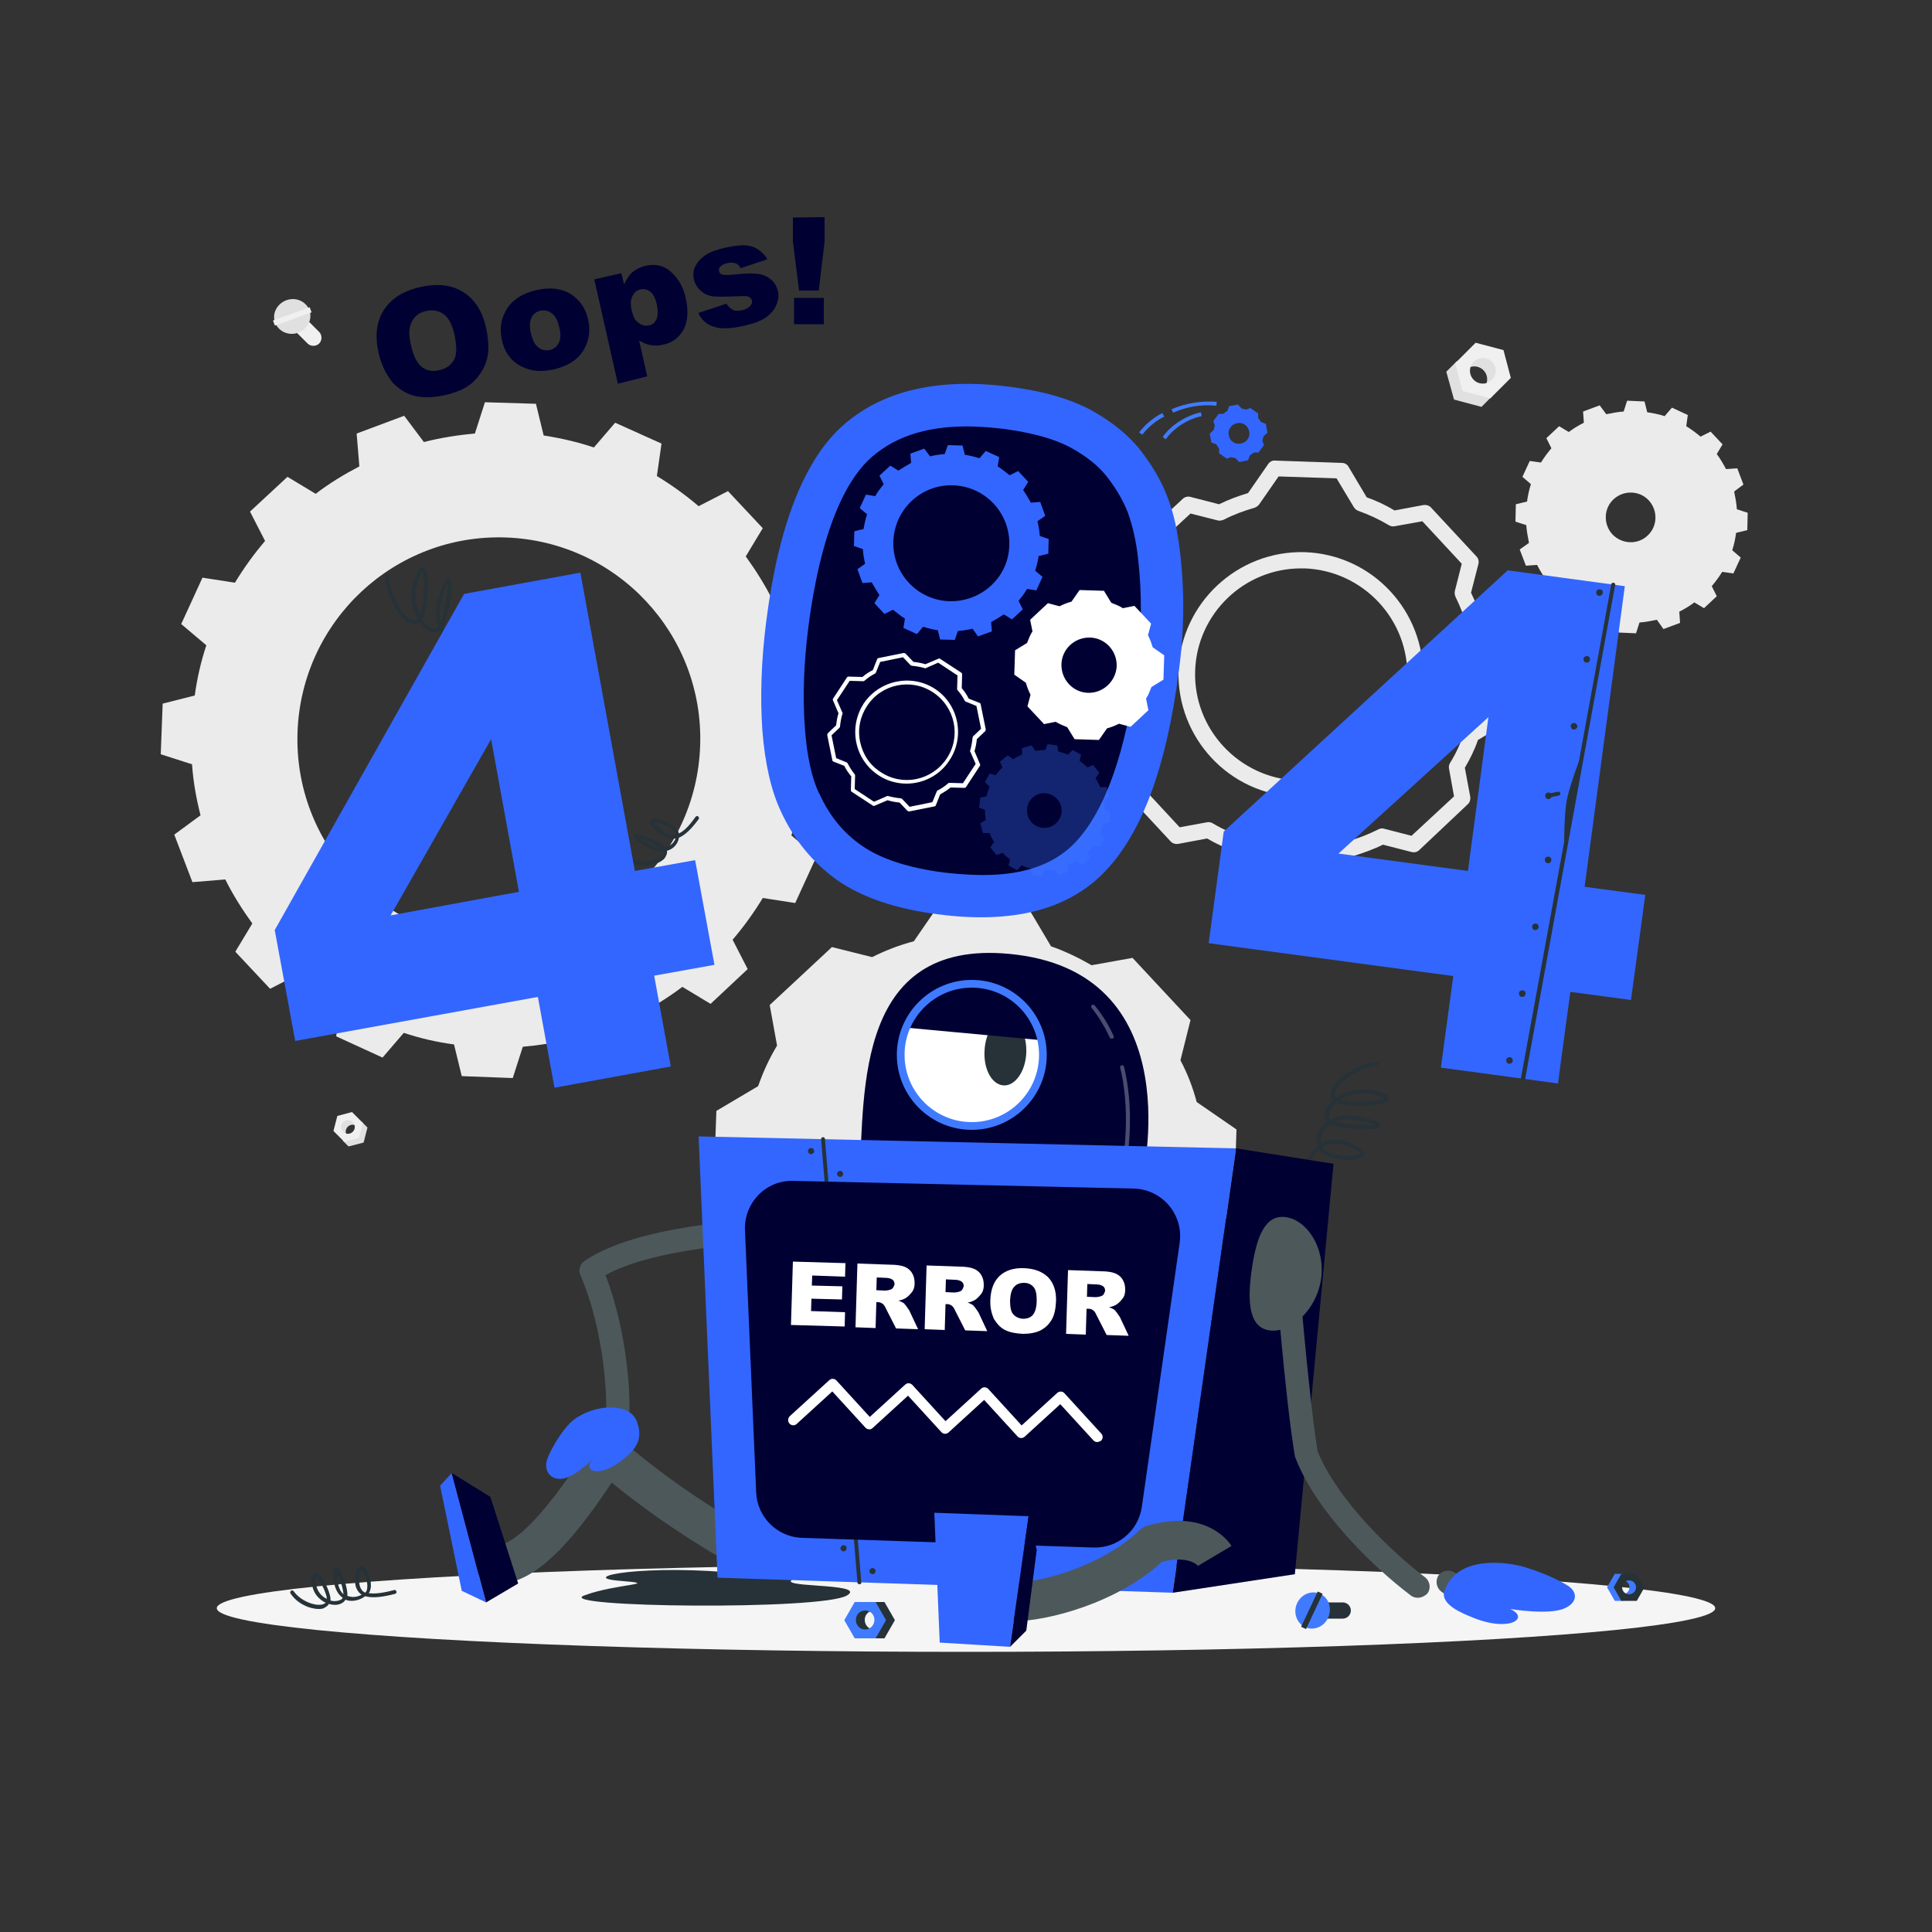 <?xml version="1.0" encoding="utf-8"?>
<!-- Generator: Adobe Illustrator 26.0.3, SVG Export Plug-In . SVG Version: 6.00 Build 0)  -->
<svg version="1.1" id="Layer_1" xmlns="http://www.w3.org/2000/svg" xmlns:xlink="http://www.w3.org/1999/xlink" x="0px" y="0px"
	 viewBox="0 0 500 500" style="enable-background:new 0 0 500 500;" xml:space="preserve">
<rect x="0" y="0" width="500" height="500" fill="#333333" stroke="none"/>
<style type="text/css">
	.st0{display:none;}
	.st1{display:inline;fill:#EBEBEB;}
	.st2{fill:#EBEBEB;}
	.st3{fill:#E0E0E0;}
	.st4{fill:#F0F0F0;}
	.st5{display:inline;}
	.st6{fill:#407BFF;}
	.st7{opacity:0.9;fill:#FFFFFF;enable-background:new    ;}
	.st8{fill:#F5F5F5;}
	.st9{enable-background:new    ;}
	.st10{fill:#000033;}
	.st11{fill:#263238;}
	.st12{fill:#3366FF;}
	.st13{opacity:0.3;fill:#407BFF;enable-background:new    ;}
	.st14{fill:#FFFFFF;}
	.st15{opacity:0.3;fill:#FFFFFF;enable-background:new    ;}
	.st16{fill:#4D585B;}
	.st17{opacity:0.2;fill:#000033;enable-background:new    ;}
</style>
<g id="Background_Complete">
	<g class="st0">
		<rect y="382.4" class="st1" width="500" height="0.2"/>
		<rect x="428.2" y="398.5" class="st1" width="21.7" height="0.2"/>
		<rect x="310.6" y="393.3" class="st1" width="34.1" height="0.2"/>
		<rect x="396.6" y="389.2" class="st1" width="44.5" height="0.2"/>
		<rect x="161.9" y="394.2" class="st1" width="11.1" height="0.2"/>
		<rect x="114.6" y="394.2" class="st1" width="38.4" height="0.2"/>
		<rect x="66.3" y="390" class="st1" width="27.7" height="0.2"/>
		<path class="st1" d="M237,337.8H43.9c-3.2,0-5.7-2.6-5.7-5.7V60.7c0-3.2,2.6-5.7,5.7-5.7H237c3.1,0,5.7,2.6,5.7,5.7v271.4
			C242.7,335.2,240.2,337.8,237,337.8z M43.9,55.2c-3,0-5.5,2.5-5.5,5.5v271.4c0,3,2.5,5.5,5.5,5.5H237c3,0,5.5-2.5,5.5-5.5V60.7
			c0-3-2.4-5.5-5.5-5.5H43.9z"/>
		<path class="st1" d="M453.3,337.8H260.2c-3.1,0-5.7-2.6-5.7-5.7V60.7c0-3.2,2.6-5.7,5.7-5.7h193.1c3.1,0,5.7,2.6,5.7,5.7v271.4
			C459,335.2,456.5,337.8,453.3,337.8z M260.2,55.2c-3,0-5.5,2.5-5.5,5.5v271.4c0,3,2.4,5.5,5.5,5.5h193.1c3,0,5.5-2.5,5.5-5.5V60.7
			c0-3-2.5-5.5-5.5-5.5H260.2z"/>
	</g>
	<g>
		<g>
			<path class="st2" d="M216.1,200.9l0.4-13.1l-8.1-2.6c-0.3-4.5-1.1-8.9-2.1-13.2l6.8-5l-4.6-12.3l-8.5,0.7c-2-4-4.4-7.8-7-11.4
				l4.4-7.3l-9-9.6l-7.6,3.9c-3.4-2.9-7-5.5-10.8-7.8l1.2-8.4l-12-5.4l-5.5,6.4c-4.2-1.4-8.5-2.4-13-3.1l-2-8.2l-13.2-0.4l-2.6,8.1
				c-4.5,0.4-8.9,1.1-13.2,2.2l-5.1-6.8l-12.3,4.6l0.7,8.5c-4,2.1-7.8,4.4-11.3,7.1l-7.3-4.4l-9.7,9l3.9,7.6
				c-2.9,3.4-5.5,7-7.8,10.8l-8.4-1.3l-5.5,12l6.5,5.5c-1.4,4.2-2.4,8.6-3,13l-8.3,2.1l-0.5,13.1l8.1,2.6c0.3,4.5,1.1,8.9,2.2,13.2
				l-6.8,5l4.7,12.3l8.5-0.7c2,4,4.4,7.8,7,11.4l-4.4,7.3l9,9.6l7.6-3.9c3.4,2.9,7,5.5,10.8,7.8l-1.3,8.4l12,5.5l5.5-6.4
				c4.2,1.4,8.5,2.4,13,3l2,8.2l13.2,0.5l2.6-8.1c4.5-0.4,8.9-1.1,13.2-2.1l5,6.8l12.3-4.6l-0.6-8.5c4-2,7.8-4.4,11.4-7.1l7.3,4.4
				l9.6-9l-3.9-7.6c2.9-3.4,5.5-7,7.8-10.8l8.4,1.3l5.5-12l-6.5-5.5c1.4-4.2,2.4-8.5,3.1-13L216.1,200.9z M127.3,243.4
				c-28.8-1-51.3-25.1-50.3-53.9s25.1-51.4,53.9-50.4s51.3,25.1,50.3,53.9C180.2,221.9,156.1,244.4,127.3,243.4z"/>
		</g>
		<g>
			<path class="st2" d="M441,157.4l3.3-3.1l-1.3-2.6c1-1.2,1.9-2.4,2.7-3.7l2.9,0.4l1.9-4.1l-2.2-1.9c0.5-1.5,0.8-3,1-4.5l2.9-0.7
				l0.1-4.5l-2.8-0.9c-0.1-1.5-0.4-3.1-0.7-4.6l2.4-1.8l-1.6-4.2l-2.9,0.2c-0.7-1.3-1.5-2.7-2.4-3.9l1.5-2.5l-3.1-3.3l-2.6,1.3
				c-1.2-1-2.4-1.9-3.7-2.7l0.4-2.9l-4.1-1.9l-1.9,2.2c-1.5-0.5-3-0.8-4.5-1l-0.7-2.8l-4.5-0.2l-0.9,2.8c-1.5,0.1-3,0.4-4.5,0.7
				l-1.7-2.3l-4.3,1.6l0.2,2.9c-1.4,0.7-2.7,1.5-3.9,2.4l-2.5-1.5l-3.3,3.1l1.3,2.6c-1,1.2-1.9,2.4-2.7,3.7l-2.9-0.4l-1.9,4.1
				l2.2,1.9c-0.5,1.5-0.8,3-1,4.5l-2.9,0.7l-0.1,4.5l2.8,0.9c0.1,1.5,0.4,3.1,0.7,4.6l-2.4,1.7l1.6,4.2l2.9-0.2
				c0.7,1.4,1.5,2.7,2.4,3.9l-1.5,2.5l3.1,3.3l2.6-1.3c1.2,1,2.4,1.9,3.7,2.7l-0.4,2.9l4.1,1.9l1.9-2.2c1.5,0.5,3,0.8,4.5,1l0.7,2.8
				l4.5,0.2l0.9-2.8c1.5-0.1,3-0.4,4.5-0.7l1.7,2.4l4.3-1.6l-0.2-2.9c1.4-0.7,2.7-1.5,3.9-2.4L441,157.4z M417.3,138.3
				c-2.4-2.6-2.3-6.7,0.3-9.1c2.6-2.4,6.7-2.3,9.1,0.3s2.3,6.7-0.3,9.1C423.9,141,419.8,140.9,417.3,138.3z"/>
		</g>
		<path class="st2" d="M320,292.3l-10.3-7.1l0,0c-1-3.8-2.4-7.4-4.2-10.8l2.6-10.4l-15-16.1l-10.6,1.9c-3.3-1.9-6.8-3.6-10.5-4.9
			l0,0l-6.4-10.8l-22-0.8l-7.1,10.3l0,0c-3.8,1-7.4,2.4-10.8,4.1l-10.4-2.6l-16.1,15l1.9,10.5l0,0c-2,3.3-3.6,6.8-4.9,10.5
			l-10.8,6.4l-0.8,22l10.4,7.1c1,3.8,2.4,7.4,4.1,10.8l0,0l-2.6,10.4l15,16.1L222,352c3.3,2,6.8,3.6,10.6,4.9l0,0l6.4,10.8l22,0.8
			l7.1-10.3c3.8-1,7.4-2.4,10.9-4.2l0,0l10.4,2.6l16.1-15l-1.9-10.5c2-3.3,3.6-6.8,4.9-10.5l0,0l10.8-6.4L320,292.3z M251.5,325.7
			c-13.6-0.5-24.3-11.9-23.9-25.5c0.5-13.6,11.9-24.3,25.6-23.9c13.6,0.5,24.3,11.9,23.9,25.5C276.6,315.5,265.2,326.2,251.5,325.7z
			"/>
		<path class="st2" d="M343.5,229.9L343.5,229.9l-17.4-0.6c-0.7,0-1.4-0.4-1.7-1l-4.7-7.9c-2.5-0.9-4.9-2-7.3-3.4l-7.5,1.4
			c-0.7,0.1-1.4-0.1-1.9-0.6l-11.8-12.7c-0.5-0.5-0.7-1.3-0.5-2l1.9-7.4c-1.1-2.4-2.1-4.9-2.9-7.5l-7.5-5.2
			c-0.6-0.4-0.9-1.1-0.9-1.8l0.6-17.3c0-0.7,0.4-1.4,1-1.7l7.9-4.7c0.9-2.6,2.1-5,3.4-7.2l-1.4-7.5c-0.1-0.7,0.1-1.4,0.6-1.9
			l12.7-11.8c0.5-0.5,1.3-0.7,2-0.5l7.4,1.9c2.4-1.2,4.9-2.1,7.5-2.9l5.2-7.5c0.4-0.6,1.1-1,1.8-0.9l17.3,0.6c0.7,0,1.4,0.4,1.7,1
			l4.7,7.9c2.5,0.9,4.9,2,7.2,3.4l7.5-1.4c0.7-0.1,1.4,0.1,1.9,0.6l11.8,12.7c0.5,0.5,0.7,1.3,0.5,2l-1.9,7.4
			c1.2,2.4,2.1,4.9,2.9,7.4l7.5,5.2c0.6,0.4,0.9,1.1,0.9,1.8l-0.6,17.3c0,0.7-0.4,1.4-1,1.7l-7.9,4.7c-0.9,2.6-2.1,5-3.4,7.2
			l1.4,7.5c0.1,0.7-0.1,1.4-0.6,1.9L367.3,220c-0.5,0.5-1.3,0.7-2,0.5l-7.4-1.9c-2.4,1.2-5,2.1-7.5,2.9l-5.2,7.5
			C344.9,229.6,344.2,229.9,343.5,229.9z M327.5,225.2l15,0.5l5-7.2c0.3-0.4,0.7-0.7,1.2-0.8c2.8-0.7,5.5-1.8,8.1-3.1l0,0
			c0.4-0.2,1-0.3,1.5-0.1l7,1.8l11-10.2l-1.3-7.2c-0.1-0.5,0-1,0.3-1.5c1.5-2.4,2.7-5,3.6-7.8c0.2-0.5,0.5-0.9,0.9-1.2l7.5-4.5
			l0.5-15l-7.2-5c-0.4-0.3-0.7-0.6-0.8-1.1c0-0.1,0-0.1,0-0.2c-0.8-2.8-1.8-5.5-3.1-8.1c-0.2-0.5-0.3-1-0.2-1.5l1.8-7.1l-10.2-11
			l-7.2,1.3c-0.5,0.1-1,0-1.5-0.3c-2.5-1.5-5.1-2.7-7.9-3.7c-0.1-0.1-0.3-0.1-0.4-0.2c-0.3-0.2-0.5-0.4-0.7-0.7l-4.5-7.5l-15-0.5
			l-5,7.2c-0.3,0.4-0.7,0.7-1.2,0.9c-2.8,0.8-5.5,1.8-8,3.1c-0.5,0.2-1,0.3-1.5,0.2l-7.1-1.8l-11,10.2l1.3,7.2
			c0.1,0.4,0,0.9-0.2,1.3c0,0.1-0.1,0.1-0.1,0.2c-1.5,2.4-2.7,5.1-3.6,7.9c-0.2,0.5-0.5,0.9-0.9,1.1l-7.5,4.5l-0.5,15l7.2,5
			c0.4,0.3,0.7,0.7,0.8,1.2c0.8,2.9,1.8,5.6,3.1,8.1c0.1,0.1,0.1,0.3,0.2,0.4c0.1,0.3,0.1,0.7,0,1l-1.8,7.1l10.2,11l7.1-1.3
			c0.5-0.1,1,0,1.5,0.3c2.5,1.5,5.2,2.7,7.9,3.7c0.5,0.1,0.9,0.5,1.2,0.9L327.5,225.2z M352.2,130.4L352.2,130.4L352.2,130.4z
			 M336.7,206.2c-0.4,0-0.7,0-1.1,0c-17.5-0.6-31.1-15.3-30.6-32.7c0.6-17.4,15.3-31.1,32.7-30.6c17.5,0.6,31.1,15.3,30.6,32.7
			c-0.3,8.4-3.9,16.3-10,22C352.4,203.2,344.8,206.2,336.7,206.2z M336.7,147.1c-14.7,0-26.9,11.7-27.4,26.5
			c-0.5,15.1,11.4,27.8,26.5,28.4c7.3,0.2,14.3-2.4,19.7-7.4c5.4-5,8.4-11.8,8.7-19.1c0.5-15.1-11.4-27.8-26.5-28.4
			C337.3,147.1,337,147.1,336.7,147.1z"/>
		<g>
			<polygon class="st3" points="383.4,105.3 376.3,103.4 374.3,96.2 377.1,93.4 380.1,99.6 386.2,102.5 			"/>
			<path class="st3" d="M383.9,100.5c1.3-1.3,1.3-3.4,0-4.7c-1.3-1.3-3.4-1.3-4.7,0l3.6-5.3l4.8,2.4l1,5L383.9,100.5z"/>
			<path class="st4" d="M376.6,94l5.3-5.3l7.2,1.9l1.9,7.2l-5.3,5.3l-7.2-1.9L376.6,94z M386.1,98.3c1.3-1.3,1.3-3.4,0-4.7
				c-1.3-1.3-3.4-1.3-4.7,0c-1.3,1.3-1.3,3.4,0,4.7C382.7,99.6,384.8,99.6,386.1,98.3z"/>
		</g>
		<g>
			<polygon class="st3" points="90.2,296.7 94.1,295.7 95.1,291.8 93.6,290.3 92,293.6 88.7,295.2 			"/>
			<path class="st3" d="M90,294.1c-0.7-0.7-0.7-1.8,0-2.5s1.8-0.7,2.5,0l-1.9-2.9L88,290l-0.6,2.7L90,294.1z"/>
			<path class="st4" d="M93.9,290.6l-2.8-2.8l-3.8,1l-1,3.9l2.8,2.8l3.8-1L93.9,290.6z M88.8,292.9c-0.7-0.7-0.7-1.8,0-2.5
				s1.8-0.7,2.5,0s0.7,1.8,0,2.5C90.6,293.6,89.5,293.6,88.8,292.9z"/>
		</g>
		<g>
			<path class="st4" d="M76.4,85.7l3.2,3.2c0.8,0.8,2.2,0.8,3,0l0,0c0.8-0.8,0.8-2.2,0-3l-3.2-3.2c-0.8-0.8-2.2-0.8-3,0l0,0
				C75.5,83.5,75.5,84.8,76.4,85.7z"/>
			<path class="st3" d="M74.1,77.7c2.5-0.9,5.1,0.3,6,2.6c0.8,2.3-0.5,4.9-2.9,5.8c-2.5,0.9-5.1-0.3-6-2.6
				C70.3,81.2,71.7,78.6,74.1,77.7z"/>
			
				<rect x="70.6" y="81.2" transform="matrix(0.941 -0.338 0.338 0.941 -23.229 30.391)" class="st4" width="10.1" height="1.4"/>
		</g>
	</g>
</g>
<g id="Background_Simple" class="st0">
	<g class="st5">
		<path class="st6" d="M418.9,125.4c39.3,31.8,35.5,75.6,1.8,100.5c-16.1,11.9-48.7,9.6-67.2,18.1c-24.1,11-36.4,31.4-54.9,47.7
			c-46,40.5-60.9,20.5-113.3,21c-36.8,0.4-71.8,31.4-108.7,10.1c-45.1-26-17.2-78.2,19.6-98.3c42.3-23.1,15.7-77.5,76.5-117.5
			C232.6,67.5,360.6,76.8,418.9,125.4z"/>
		<path class="st7" d="M418.9,125.4c39.3,31.8,35.5,75.6,1.8,100.5c-16.1,11.9-48.7,9.6-67.2,18.1c-24.1,11-36.4,31.4-54.9,47.7
			c-46,40.5-60.9,20.5-113.3,21c-36.8,0.4-71.8,31.4-108.7,10.1c-45.1-26-17.2-78.2,19.6-98.3c42.3-23.1,15.7-77.5,76.5-117.5
			C232.6,67.5,360.6,76.8,418.9,125.4z"/>
	</g>
</g>
<g id="Shadow_1_">
	<ellipse id="_x3C_Path_x3E__373_" class="st8" cx="250" cy="416.2" rx="193.9" ry="11.3"/>
</g>
<g id="Oops_x21_" class="st9">
	<g>
		<path class="st10" d="M98,91.4c-1-4.4-0.6-8.1,1.3-11.1s5-5,9.4-6c4.5-1,8.2-0.6,11.2,1.3s5,5,5.9,9.3c0.7,3.2,0.8,5.9,0.2,8.1
			s-1.8,4.2-3.5,5.8s-4.1,2.7-7.1,3.4s-5.7,0.8-7.9,0.3s-4.2-1.7-5.9-3.5C100,97,98.7,94.5,98,91.4z M106.4,89.5
			c0.6,2.7,1.6,4.6,2.8,5.5c1.3,1,2.8,1.2,4.5,0.8c1.8-0.4,3-1.3,3.8-2.7s0.7-3.6,0.1-6.6c-0.6-2.5-1.5-4.3-2.8-5.2
			s-2.8-1.2-4.6-0.8c-1.7,0.4-2.9,1.3-3.6,2.7C105.8,84.7,105.7,86.7,106.4,89.5z"/>
		<path class="st10" d="M129.9,88c-0.7-3-0.2-5.7,1.3-8.1s4.1-4,7.5-4.8c3.9-0.9,7.1-0.4,9.6,1.4c2,1.5,3.3,3.5,3.9,6.2
			c0.7,3,0.2,5.7-1.3,8.1s-4.1,4-7.6,4.8c-3.1,0.7-5.9,0.5-8.2-0.7C132.4,93.6,130.6,91.3,129.9,88z M137.4,86.3
			c0.4,1.7,1,2.9,1.9,3.6s1.9,0.9,2.9,0.7c1.1-0.2,1.9-0.9,2.4-1.8c0.5-1,0.6-2.4,0.1-4.2c-0.4-1.7-1-2.9-1.9-3.5
			c-0.9-0.7-1.9-0.9-2.9-0.7c-1.1,0.2-1.9,0.9-2.4,1.9C137.1,83.2,137,84.6,137.4,86.3z"/>
		<path class="st10" d="M159.9,99.3l-6.1-27l7-1.6l0.7,2.9c0.7-1.4,1.4-2.5,2.1-3.1c1-0.8,2.1-1.4,3.4-1.7c2.6-0.6,4.9-0.1,6.7,1.6
			c1.9,1.7,3.2,4,3.8,6.9c0.7,3.2,0.5,5.9-0.6,8c-1.2,2.1-2.9,3.4-5.3,3.9c-1.1,0.3-2.2,0.3-3.3,0.1c-1-0.2-2-0.6-2.9-1.2l2.1,9.3
			L159.9,99.3z M163.5,80.4c0.4,1.6,0.9,2.6,1.8,3.2c0.8,0.6,1.7,0.8,2.7,0.6c0.9-0.2,1.5-0.7,1.9-1.6s0.4-2.1,0.1-3.8
			c-0.4-1.6-0.9-2.7-1.7-3.3c-0.8-0.6-1.6-0.8-2.5-0.6c-1,0.2-1.7,0.8-2.1,1.7C163.2,77.4,163.1,78.7,163.5,80.4z"/>
		<path class="st10" d="M180.7,81l7.3-2.4c0.5,0.8,1.1,1.3,1.7,1.6s1.4,0.3,2.3,0.1c1-0.2,1.7-0.6,2.2-1.2c0.4-0.4,0.5-0.9,0.4-1.3
			c-0.1-0.5-0.5-0.9-1.1-1.1c-0.4-0.1-1.6-0.1-3.4,0c-2.7,0.1-4.6,0.1-5.7,0c-1.1-0.2-2.1-0.6-3-1.4s-1.5-1.7-1.8-2.9
			c-0.3-1.3-0.2-2.5,0.4-3.6s1.4-2,2.6-2.8c1.2-0.8,2.9-1.4,5.1-1.9c2.3-0.5,4.1-0.7,5.3-0.6s2.2,0.4,3.1,1c0.9,0.6,1.8,1.4,2.5,2.6
			l-6.9,2.3c-0.3-0.6-0.7-1-1.2-1.2c-0.7-0.3-1.4-0.3-2.3-0.1c-0.9,0.2-1.4,0.5-1.8,0.9s-0.4,0.8-0.3,1.2c0.1,0.5,0.4,0.8,1,0.9
			s1.7,0.1,3.4-0.1c2.6-0.3,4.5-0.3,5.8-0.1c1.3,0.2,2.4,0.7,3.3,1.5c0.9,0.8,1.4,1.7,1.7,2.8c0.3,1.1,0.2,2.3-0.3,3.5
			c-0.4,1.2-1.3,2.3-2.6,3.3s-3.2,1.7-5.8,2.3c-3.6,0.8-6.2,0.9-8,0.2C182.9,84,181.6,82.8,180.7,81z"/>
		<path class="st10" d="M205.2,56.3l8.2-0.1v6.3l-1.5,12.7h-5.1l-1.6-12.7L205.2,56.3z M205.5,77.1h7.7v6.8h-7.7V77.1z"/>
	</g>
</g>
<g id="_x34_04">
	<g>
		<g>
			<path class="st11" d="M128.7,171.6c-0.1,0-0.1,0-0.2,0c-4.5-1.7-7.2-3.4-8.6-5.5c-1,0.2-2.2,0.1-3.2-0.4
				c-1.1-0.5-2.1-1.4-2.8-2.6c-0.7,0.5-1.5,0.7-2.4,0.4c-1-0.3-2.1-1.2-2.9-2.4c-0.6,0.4-1.1,0.5-1.6,0.4c-3-0.2-7-6.2-7.3-12.5
				c0-0.3,0.2-0.5,0.5-0.5s0.5,0.2,0.5,0.5c0.3,6,4.1,11.3,6.4,11.5c0.4,0,0.7-0.1,0.9-0.3c-1.4-2.4-2.1-5.8-1-9.4
				c0.9-3,1.6-4.2,2.5-4c1.7,0.4,1.5,7,0.6,11.3c-0.2,1-0.5,1.7-0.8,2.2c0.8,1.2,1.7,1.9,2.5,2.2c0.7,0.2,1.3,0,1.7-0.4
				c-0.8-1.9-0.9-4.6,0.1-7.9c1.4-4.4,2-4.6,2.3-4.6c0.2-0.1,0.5,0,0.6,0.2c0.9,1-0.2,7.9-1.3,11.3c-0.2,0.4-0.3,0.8-0.6,1.2
				c0.6,1.2,1.5,2.1,2.5,2.5c0.8,0.4,1.6,0.5,2.3,0.4c-0.1-0.2-0.2-0.4-0.2-0.6c-0.8-2.1-0.4-4.6,1.2-7.6c1.1-2,1.9-2.9,2.7-2.9l0,0
				c0.2,0,0.7,0.1,1,0.7c0.9,1.6,0.2,6.9-1.5,9.6c-0.4,0.6-1,1.1-1.6,1.4c1.3,1.8,3.9,3.3,8,4.9c0.3,0.1,0.4,0.4,0.3,0.6
				C129.1,171.5,128.9,171.6,128.7,171.6z M123,155.1c0,0-0.6,0-1.8,2.4c-1.4,2.7-1.8,4.9-1.1,6.8c0.1,0.2,0.2,0.4,0.3,0.7
				c0.5-0.2,1-0.6,1.3-1.1c1.4-2.1,2.1-6.5,1.6-8.3C123.1,155.2,123,155.1,123,155.1z M115.8,150.9c-0.3,0.5-0.7,1.5-1.3,3.5
				c-0.9,2.7-0.9,4.9-0.4,6.6c0-0.1,0.1-0.2,0.1-0.2C115.4,157.3,116,152.6,115.8,150.9z M109.3,147.8c-0.2,0.2-0.7,0.8-1.3,3.2
				c-0.9,3.2-0.3,6.1,0.7,8.2c0.2-0.4,0.3-0.9,0.4-1.4C110.1,152.9,109.8,148.5,109.3,147.8z"/>
			<path class="st11" d="M166.7,224c-1.5,0-3.1-0.4-4.6-1.2c-0.2-0.1-0.3-0.4-0.2-0.7c0.1-0.2,0.4-0.3,0.7-0.2
				c3.6,2.1,8.2,0.6,9.1-0.9c0.1-0.2,0.2-0.4,0.1-0.7c-1.4,0.1-3.1-0.2-5.1-1.5c-2.5-1.6-2.7-2.1-2.7-2.4c0-0.2,0.1-0.4,0.3-0.5
				c1-0.5,5.5,1.6,7.4,2.8c0.2,0.2,0.4,0.3,0.6,0.5c0.8-0.2,1.5-0.6,1.9-1.1c0.3-0.4,0.5-0.7,0.6-1.1c-0.1,0-0.1,0-0.2,0
				c-1.6,0.2-3.2-0.5-4.9-2.1c-1.2-1.1-1.6-1.8-1.5-2.4c0.1-0.2,0.2-0.5,0.7-0.6c1.4-0.3,4.8,1.1,6.2,2.6c0.3,0.3,0.5,0.8,0.6,1.2
				c1.3-0.6,2.7-2,4.3-4.3c0.2-0.2,0.5-0.3,0.7-0.1s0.3,0.5,0.1,0.7c-1.9,2.6-3.5,4.1-5.1,4.8c-0.1,0.7-0.4,1.4-0.9,2
				s-1.2,1.1-2.2,1.4c0.1,0.4,0,0.9-0.3,1.4C171.8,222.9,169.4,224,166.7,224z M165.8,217.1c0.3,0.2,0.8,0.6,1.5,1
				c1.4,0.9,2.6,1.2,3.6,1.3C169.3,218.4,167.1,217.4,165.8,217.1z M169.3,212.8c0.1,0.2,0.3,0.6,1.2,1.4c1.5,1.4,2.8,2,4.1,1.8
				c0.1,0,0.2,0,0.3-0.1c-0.1-0.3-0.2-0.6-0.4-0.8C173.1,213.6,170,212.6,169.3,212.8z"/>
			<path class="st12" d="M179.9,222.6l-15.6,2.8l-14.1-77.2l-30.1,5.5l-49,87l5.3,28.7l62.8-11.4l4.3,23.5l30.1-5.5l-4.3-23.5
				l15.6-2.8L179.9,222.6z M101.1,236.9l26-45.6l7.2,39.5L101.1,236.9z"/>
		</g>
		<g>
			<path class="st12" d="M305.4,143c-0.6-5.3-1.6-10.1-3.2-14.2c-1.5-4.1-3.9-8.2-7-12.2s-7.4-7.4-12.7-10.4
				c-5.4-2.9-12.4-5-21.2-6.1c-18.3-2.4-32.6,0.9-42.8,9.7s-17,25.9-20.2,51c-1.3,10.2-1.6,19.7-1,28.3c0.7,8.7,2.3,15.6,4.8,20.9
				c3.4,7.4,8.3,13.3,14.6,17.8c6.3,4.4,15,7.4,25.9,8.8c19.6,2.6,34.1-1.2,43.6-11.3s15.7-27.1,18.8-51.1
				C306.5,163.6,306.6,153.2,305.4,143z"/>
			<path class="st10" d="M251.8,226.4c-2.4-0.1-5-0.3-7.6-0.6c-9.1-1.2-16.2-3.5-21.1-6.9c-4.8-3.3-8.4-7.7-11-13.4l-0.1-0.1
				c-1.9-4-3.2-9.8-3.7-17c-0.6-7.9-0.3-16.7,0.9-26.1c3.6-27.7,10.9-39.3,16.5-44.1c6.5-5.6,15.2-8.2,26.7-7.8
				c2.4,0.1,4.9,0.3,7.4,0.6c7.4,1,13.2,2.6,17.4,4.9c4,2.2,7.1,4.7,9.3,7.5c2.4,3.1,4.2,6.2,5.4,9.3c1.2,3.3,2.1,7.2,2.6,11.6
				c1.1,9.3,1,18.9-0.3,28.7c-2.8,21.5-8.1,36.7-15.9,45C272.5,224.1,263.8,226.9,251.8,226.4L251.8,226.4z"/>
			<g>
				<path class="st12" d="M271.3,143.3l0.1-3.8l-2.3-0.8c-0.1-1.3-0.3-2.6-0.6-3.8l2-1.4l-1.3-3.6l-2.4,0.2c-0.6-1.1-1.3-2.2-2-3.3
					l1.3-2.1l-2.6-2.8l-2.2,1.1c-1-0.8-2-1.6-3.1-2.3l0.4-2.4l-3.5-1.6l-1.6,1.9c-1.2-0.4-2.5-0.7-3.8-0.9l-0.6-2.4l-3.8-0.1
					l-0.8,2.3c-1.3,0.1-2.6,0.3-3.8,0.6l-1.5-2l-3.6,1.3l0.2,2.4c-1.1,0.6-2.2,1.3-3.3,2l-2.1-1.3l-2.8,2.6l1.1,2.2
					c-0.8,1-1.6,2-2.2,3.1l-2.4-0.4l-1.6,3.5l1.9,1.6c-0.4,1.2-0.7,2.5-0.9,3.8l-2.4,0.6l-0.1,3.8l2.3,0.8c0.1,1.3,0.3,2.6,0.6,3.8
					l-2,1.4l1.3,3.6l2.4-0.2c0.6,1.1,1.3,2.2,2,3.3l-1.3,2.1l2.6,2.8l2.2-1.1c1,0.8,2,1.6,3.1,2.3l-0.4,2.4l3.5,1.6l1.6-1.9
					c1.2,0.4,2.5,0.7,3.8,0.9l0.6,2.4l3.8,0.1l0.8-2.3c1.3-0.1,2.6-0.3,3.8-0.6l1.4,2l3.6-1.3l-0.2-2.4c1.1-0.6,2.2-1.3,3.3-2
					l2.1,1.3l2.8-2.6l-1.1-2.2c0.8-1,1.6-2,2.2-3.1l2.4,0.4l1.6-3.5l-1.9-1.6c0.4-1.2,0.7-2.5,0.9-3.8L271.3,143.3z M245.7,155.6
					c-8.3-0.3-14.8-7.2-14.5-15.5s7.2-14.8,15.5-14.5s14.8,7.2,14.5,15.6C261,149.4,254,155.8,245.7,155.6z"/>
			</g>
			<g>
				<path class="st13" d="M287.1,212.9l0.3-2.6l-1.5-0.6c0-0.9-0.1-1.8-0.2-2.6l1.4-0.9l-0.7-2.5h-1.7c-0.3-0.8-0.7-1.6-1.2-2.3
					l1-1.4l-1.6-2l-1.5,0.6c-0.6-0.6-1.3-1.2-2-1.7l0.4-1.6l-2.2-1.2l-1.2,1.2c-0.8-0.3-1.6-0.6-2.5-0.8l-0.3-1.6l-2.5-0.3l-0.6,1.5
					c-0.9,0-1.7,0.1-2.6,0.2l-0.9-1.4l-2.5,0.7v1.7c-0.8,0.3-1.6,0.7-2.3,1.2l-1.4-1l-2,1.6l0.6,1.5c-0.6,0.6-1.2,1.3-1.7,2
					l-1.6-0.4l-1.2,2.2l1.2,1.2c-0.3,0.8-0.6,1.6-0.8,2.5l-1.6,0.3l-0.3,2.6l1.5,0.6c0,0.9,0.1,1.7,0.2,2.6l-1.4,0.9l0.7,2.5h1.7
					c0.3,0.8,0.7,1.6,1.2,2.3l-1,1.4l1.6,2l1.5-0.6c0.6,0.6,1.3,1.2,2,1.7L261,224l2.2,1.2l1.2-1.2c0.8,0.3,1.6,0.6,2.5,0.8l0.3,1.6
					l2.5,0.3l0.6-1.5c0.9,0,1.7-0.1,2.6-0.2l0.9,1.4l2.5-0.7V224c0.8-0.3,1.6-0.7,2.3-1.2l1.4,1l2-1.6l-0.6-1.5
					c0.6-0.6,1.2-1.3,1.7-2l1.6,0.4l1.2-2.2l-1.2-1.2c0.3-0.8,0.6-1.6,0.8-2.5L287.1,212.9z M274.2,211.9c-1.2,2.2-3.9,3-6.1,1.8
					s-2.9-3.9-1.8-6.1c1.2-2.2,3.9-2.9,6-1.8C274.6,207,275.4,209.7,274.2,211.9z"/>
			</g>
			<path class="st14" d="M301.3,169.6l-3-2.1l0,0c-0.3-1.1-0.7-2.1-1.2-3.1l0.8-3l-4.3-4.6l-3,0.6c-0.9-0.6-2-1-3-1.4l0,0l-1.9-3.1
				l-6.3-0.2l-2.1,3l0,0c-1.1,0.3-2.1,0.7-3.1,1.2l-3-0.8l-4.6,4.3l0.6,3l0,0c-0.6,0.9-1,2-1.4,3l-3.1,1.9l-0.2,6.3l3,2.1
				c0.3,1.1,0.7,2.1,1.2,3.1l0,0l-0.8,3l4.3,4.6l3-0.6c1,0.6,2,1,3,1.4l0,0l1.9,3.1l6.3,0.2l2.1-3c1.1-0.3,2.1-0.7,3.1-1.2l0,0
				l3,0.8l4.6-4.3l-0.6-3c0.6-0.9,1-2,1.4-3l0,0l3.1-1.9L301.3,169.6z M281.6,179.3c-3.9-0.1-7-3.4-6.9-7.4c0.1-3.9,3.4-7,7.4-6.9
				c3.9,0.1,7,3.4,6.9,7.4C288.8,176.3,285.5,179.4,281.6,179.3z"/>
			<path class="st12" d="M323,119.1l0.5-1.3l0,0c0.4-0.2,0.7-0.4,1-0.7h1.2l1.4-1.9l-0.4-1.1c0.1-0.4,0.2-0.8,0.3-1.2l0,0l1-0.9
				l-0.4-2.3l-1.3-0.5l0,0c-0.2-0.4-0.4-0.7-0.7-1V107l-2-1.4l-1.1,0.4l0,0c-0.4-0.1-0.8-0.2-1.2-0.3l-0.9-1l-2.3,0.4l-0.5,1.3
				c-0.4,0.2-0.7,0.4-1,0.7l0,0h-1.2L314,109l0.4,1.1c-0.1,0.4-0.2,0.8-0.3,1.2l0,0l-1,0.9l0.4,2.3l1.3,0.5c0.2,0.4,0.4,0.7,0.7,1.1
				l0,0v1.2l2,1.4l1.1-0.4c0.4,0.1,0.8,0.2,1.2,0.3l0,0l0.9,1L323,119.1z M318,112.6c-0.3-1.5,0.7-2.8,2.2-3.1
				c1.5-0.3,2.8,0.7,3.1,2.2s-0.7,2.8-2.2,3.1C319.6,115.1,318.2,114.1,318,112.6z"/>
			<path class="st6" d="M295.6,112.5l-0.8-0.6c1.3-1.6,3.2-3.6,6-5l0.5,0.9C298.3,109.3,296.4,111.5,295.6,112.5z"/>
			<path class="st6" d="M303.6,106.8l-0.4-0.9c3.8-1.6,7.7-2.2,11.7-1.9l-0.1,1C311,104.6,307.2,105.2,303.6,106.8z"/>
			<path class="st6" d="M301.7,113.7l-0.8-0.6c2-3,6.1-5.6,9.9-6.4l0.2,1C307.4,108.4,303.6,110.9,301.7,113.7z"/>
			<path class="st14" d="M235.3,210c-0.1,0-0.3-0.1-0.4-0.1l-2.1-2.2c-1.1-0.1-2.1-0.3-3.1-0.6l-3.3,1.4c-0.2,0.1-0.3,0.1-0.5,0
				l-5.5-3.6c-0.1-0.1-0.2-0.2-0.2-0.4l0.1-3.6c-0.7-0.8-1.3-1.7-1.8-2.7l-2.8-1.1c-0.2-0.1-0.3-0.2-0.3-0.4l-1.3-6.4
				c0-0.2,0-0.3,0.1-0.5l2.2-2.1c0.1-1.1,0.3-2.1,0.6-3.1l-1.4-3.3c-0.1-0.2-0.1-0.3,0-0.5l3.6-5.5c0.1-0.1,0.2-0.2,0.4-0.2l3.6,0.1
				c0.8-0.7,1.7-1.3,2.7-1.8l1.1-2.8c0.1-0.2,0.2-0.3,0.4-0.3l6.4-1.3c0.2,0,0.3,0,0.5,0.1l2.1,2.2c1.1,0.1,2.1,0.3,3.1,0.6l3.3-1.4
				c0.2-0.1,0.3-0.1,0.5,0l5.5,3.6c0.1,0.1,0.2,0.2,0.2,0.4l-0.1,3.6c0.7,0.8,1.3,1.7,1.8,2.7l2.8,1.1c0.2,0.1,0.3,0.2,0.3,0.4
				l1.3,6.4c0,0.2,0,0.3-0.1,0.5l-2.2,2.1c-0.1,1.1-0.3,2.1-0.6,3.1l1.4,3.3c0.1,0.2,0.1,0.3,0,0.5l-3.6,5.5
				c-0.1,0.1-0.2,0.2-0.4,0.2l-3.6-0.1c-0.8,0.7-1.7,1.2-2.7,1.8l-1.1,2.8c-0.1,0.2-0.2,0.3-0.4,0.3L235.3,210
				C235.4,209.9,235.4,210,235.3,210z M229.7,206c0.1,0,0.1,0,0.1,0c1.1,0.3,2.2,0.5,3.3,0.6c0.1,0,0.2,0.1,0.3,0.1l2,2.1l5.9-1.2
				l1.1-2.7c0-0.1,0.1-0.2,0.2-0.3c1-0.5,1.9-1.1,2.8-1.9c0.1-0.1,0.2-0.1,0.3-0.1l3.5,0.1l3.3-5l-1.4-3.2c-0.1-0.1-0.1-0.2,0-0.3
				c0.3-1.1,0.5-2.2,0.6-3.3c0-0.1,0.1-0.2,0.1-0.3l2.1-2l-1.2-5.9l-2.7-1.1c-0.1,0-0.2-0.1-0.3-0.2c-0.5-1-1.1-1.9-1.9-2.8
				c-0.1-0.1-0.1-0.2-0.1-0.3l0.1-3.5l-5-3.3l-3.2,1.4c-0.1,0.1-0.2,0.1-0.3,0c-1.1-0.3-2.2-0.5-3.3-0.6c-0.1,0-0.2-0.1-0.3-0.1
				l-2-2.1l-5.9,1.2l-1.1,2.7c0,0.1-0.1,0.2-0.2,0.3c-1,0.5-1.9,1.1-2.8,1.9c-0.1,0.1-0.2,0.1-0.3,0.1l-3.5-0.1l-3.3,5l1.4,3.2
				c0.1,0.1,0.1,0.3,0,0.4c-0.3,1-0.5,2.1-0.6,3.2c0,0.1-0.1,0.2-0.1,0.3l-2.1,2l1.2,5.9l2.7,1.1c0.1,0.1,0.2,0.1,0.3,0.3
				c0.5,1,1.1,1.9,1.8,2.8c0.1,0.1,0.1,0.2,0.1,0.3l-0.1,3.5l5,3.3l3.2-1.4C229.6,206,229.6,206,229.7,206z M234.6,202.8
				c-2.5,0-5.1-0.7-7.3-2.2c-3-2-5-5-5.7-8.5s0-7,1.9-10l0,0c4.1-6.1,12.4-7.8,18.5-3.8s7.8,12.4,3.7,18.5
				C243.2,200.7,238.9,202.8,234.6,202.8z M224.4,182.7c-1.8,2.7-2.5,6-1.8,9.3s2.5,6,5.3,7.8c5.7,3.8,13.3,2.2,17.1-3.5
				s2.2-13.3-3.5-17.1S228.1,177,224.4,182.7L224.4,182.7z"/>
		</g>
		<g>
			<path class="st12" d="M425.8,231.6l-15.7-2.1l10.4-77.8l-30.3-4.1l-73.5,67.6l-3.9,28.9l63.3,8.5l-3.2,23.7l30.3,4.1l3.2-23.7
				l15.7,2.1L425.8,231.6z M346.4,220.9l38.8-35.3l-5.3,39.8L346.4,220.9z"/>
			<path class="st11" d="M394.1,279.7L394.1,279.7c-0.4-0.1-0.5-0.3-0.5-0.6L417,151.2c0-0.3,0.3-0.4,0.6-0.4
				c0.3,0.1,0.5,0.3,0.4,0.6l-23.3,127.9C394.6,279.6,394.4,279.7,394.1,279.7z"/>
			<g>
				<path class="st11" d="M414.8,153.4c0,0.4-0.4,0.8-0.9,0.8s-0.8-0.4-0.8-0.9s0.4-0.8,0.9-0.8S414.9,152.9,414.8,153.4z"/>
				<path class="st11" d="M411.5,170.7c0,0.4-0.4,0.8-0.9,0.8s-0.8-0.4-0.8-0.9s0.4-0.8,0.9-0.8S411.5,170.2,411.5,170.7z"/>
				<path class="st11" d="M408.2,188c0,0.4-0.4,0.8-0.9,0.8s-0.8-0.4-0.8-0.9s0.4-0.8,0.9-0.8C407.8,187.1,408.2,187.5,408.2,188z"
					/>
				<path class="st11" d="M401.6,206c0,0.4-0.4,0.8-0.9,0.8s-0.8-0.4-0.8-0.9s0.4-0.8,0.9-0.8S401.6,205.5,401.6,206z"/>
				<path class="st11" d="M401.5,222.6c0,0.4-0.4,0.8-0.9,0.8s-0.8-0.4-0.8-0.9s0.4-0.8,0.9-0.8
					C401.2,221.7,401.5,222.1,401.5,222.6z"/>
				<path class="st11" d="M398.2,239.9c0,0.4-0.4,0.8-0.9,0.8s-0.8-0.4-0.8-0.9c0-0.4,0.4-0.8,0.9-0.8S398.2,239.4,398.2,239.9z"/>
				<path class="st11" d="M394.8,257.2c0,0.5-0.4,0.8-0.9,0.8s-0.8-0.4-0.8-0.9s0.4-0.8,0.9-0.8
					C394.5,256.3,394.9,256.7,394.8,257.2z"/>
				<path class="st11" d="M391.5,274.5c0,0.5-0.4,0.8-0.9,0.8s-0.8-0.4-0.8-0.9s0.4-0.8,0.9-0.8S391.5,274,391.5,274.5z"/>
			</g>
			<path class="st11" d="M400.8,206.4c-0.2,0-0.4-0.2-0.5-0.4c-0.1-0.3,0.1-0.5,0.4-0.6l2.5-0.5c0.3-0.1,0.5,0.1,0.6,0.4
				c0.1,0.3-0.1,0.5-0.4,0.6l-2.5,0.5H400.8z"/>
			<g>
				<path class="st11" d="M409.1,197.2c0,0-2.2,5.8-3,9.4s-0.8,11.4-0.8,11.4"/>
				<path class="st11" d="M405.3,218.5L405.3,218.5c-0.3,0-0.5-0.2-0.5-0.5s0-8,0.8-11.5s2.9-9.2,3-9.4c0.1-0.3,0.4-0.4,0.6-0.3
					c0.3,0.1,0.4,0.4,0.3,0.6c0,0.1-2.2,5.8-3,9.3c-0.7,3.4-0.8,11.2-0.8,11.3C405.8,218.3,405.6,218.5,405.3,218.5z"/>
			</g>
		</g>
	</g>
</g>
<g id="Character_1_">
	<g>
		<path class="st10" d="M222.4,304.8c1.4-22.4-1.2-63.1,40.9-57.7c45.1,5.8,32.2,58.6,32.2,58.6L222.4,304.8z"/>
		<g>
			<ellipse class="st14" cx="251.5" cy="273" rx="18.4" ry="18.4"/>
			<path class="st11" d="M265.6,272.5c-0.2,4.8-2.9,8.6-5.9,8.4s-5.2-4.2-4.9-9c0.2-4.8,2.9-8.6,5.8-8.4
				C263.6,263.7,265.8,267.7,265.6,272.5z"/>
			<path class="st10" d="M253.9,254.6c-8.7-1.5-18,4.9-18.9,11.4l34.5,3.2C268.3,261.9,260.8,255.8,253.9,254.6z"/>
			<path class="st6" d="M251.5,292.4c-10.7,0-19.4-8.7-19.4-19.4s8.7-19.4,19.4-19.4c10.7,0,19.4,8.7,19.4,19.4
				S262.2,292.4,251.5,292.4z M251.5,255.6c-9.6,0-17.4,7.8-17.4,17.4s7.8,17.4,17.4,17.4c9.6,0,17.4-7.8,17.4-17.4
				S261.1,255.6,251.5,255.6z"/>
		</g>
		<path class="st15" d="M290.5,304.3h-0.1c-0.3-0.1-0.4-0.3-0.4-0.6c0-0.1,3.2-13.7-0.1-27.4c-0.1-0.3,0.1-0.5,0.4-0.6
			s0.5,0.1,0.6,0.4c3.4,14,0.1,27.7,0.1,27.9C290.9,304.1,290.7,304.3,290.5,304.3z"/>
		<path class="st15" d="M287.7,268.8c-0.2,0-0.4-0.1-0.5-0.3c-1.3-2.8-2.9-5.4-4.7-7.7c-0.2-0.2-0.1-0.5,0.1-0.7s0.5-0.1,0.7,0.1
			c1.9,2.3,3.6,5,4.9,7.9c0.1,0.2,0,0.5-0.2,0.7C287.8,268.7,287.8,268.8,287.7,268.8z"/>
		<path class="st16" d="M128.7,409.9c-0.1,0-0.2,0-0.4,0c-2.8-0.1-4.9-2.4-4.9-5.1s2.3-4.9,5.1-4.9h0.1c2.9,0,9.8-3.5,24.4-26.4
			c0.8-1.2,2.1-2.1,3.5-2.3s2.9,0.2,4,1.2c17.9,15.6,36.9,25.4,37.1,25.5c2.5,1.2,3.4,4.3,2.2,6.7s-4.3,3.5-6.7,2.2
			c-0.8-0.4-17.4-8.9-34.8-23.1C146.2,402,137.2,409.9,128.7,409.9z"/>
		<path class="st16" d="M159.7,371.5c-0.1,0-0.3,0-0.4,0c-1.6-0.2-2.8-1.8-2.6-3.4c0.7-5-0.2-23.6-6.5-38.1
			c-0.6-1.3-0.1-2.9,1.1-3.7c13.7-9.3,42.9-10.5,44.1-10.5c1.6,0,3,1.2,3.1,2.9c0.1,1.7-1.2,3-2.9,3.1c-0.3,0-25.8,1-38.9,8.2
			c5.6,14.4,6.9,32.4,5.9,39C162.4,370.4,161.1,371.5,159.7,371.5z"/>
		<path class="st12" d="M164.7,367.6c-2-4.7-11-4.2-16.3-0.1c-2.8,2.2-6.6,8.6-7,11s1.2,4.5,4,4.2c3.4-0.3,8.2-5.3,8.2-5.3
			c-3.1,3.1,0.9,5.3,7,0.8C163.9,375.7,166.9,372.9,164.7,367.6z"/>
		<path class="st11" d="M336.7,306.2h-0.1c-0.3-0.1-0.4-0.4-0.3-0.6c1.3-4.6,2.8-7.5,4.7-9c-0.3-1-0.3-2.1,0.1-3.3
			c0.4-1.1,1.2-2.2,2.4-3c-0.6-0.6-0.8-1.5-0.6-2.4c0.2-1,1-2.2,2.1-3.2c-0.5-0.5-0.6-1.1-0.6-1.5c0-3,5.5-7.5,11.8-8.4
			c0.3,0,0.5,0.1,0.6,0.4c0,0.3-0.1,0.5-0.4,0.6c-5.9,0.8-10.9,5.1-10.9,7.4c0,0.4,0.1,0.7,0.4,0.9c2.2-1.6,5.6-2.6,9.3-1.9
			c3.1,0.6,4.3,1.2,4.2,2.2c-0.3,1.8-6.8,2.1-11.2,1.6c-1-0.1-1.7-0.4-2.2-0.6c-1.1,0.9-1.8,1.9-2,2.7c-0.2,0.8,0.1,1.3,0.5,1.6
			c1.9-1,4.5-1.4,7.9-0.6c4.5,1,4.7,1.5,4.8,1.9c0.1,0.2,0,0.5-0.2,0.7c-1,1-7.9,0.5-11.4-0.3c-0.5-0.1-0.9-0.3-1.2-0.5
			c-1.2,0.7-1.9,1.7-2.3,2.7c-0.3,0.8-0.4,1.6-0.2,2.3c0.2-0.1,0.4-0.2,0.5-0.3c2.1-1,4.6-0.8,7.6,0.5c2,0.9,3,1.6,3.1,2.4
			c0,0.2,0,0.7-0.6,1c-1.5,1-6.9,0.9-9.6-0.6c-0.7-0.4-1.2-0.9-1.5-1.5c-1.6,1.5-3,4.2-4.2,8.4C337.1,306,336.9,306.2,336.7,306.2z
			 M342.1,296.8c0.3,0.5,0.7,0.9,1.2,1.2c2.3,1.2,6.7,1.5,8.4,0.8c0.3-0.1,0.4-0.2,0.4-0.2s0-0.6-2.5-1.6c-2.8-1.2-5-1.4-6.8-0.5
			C342.5,296.6,342.3,296.7,342.1,296.8z M345.5,290.3c0.1,0,0.2,0,0.3,0.1c3.5,0.9,8.3,1,9.9,0.7c-0.5-0.2-1.5-0.6-3.6-1
			C349.2,289.5,347.1,289.6,345.5,290.3z M346.7,284.6c0.5,0.2,1,0.3,1.4,0.3c5,0.6,9.4-0.1,10-0.7c-0.2-0.1-0.8-0.6-3.3-1.1
			C351.6,282.5,348.7,283.4,346.7,284.6z"/>
		<path class="st11" d="M206.5,408.2c0.7-0.2,0.4-0.9-0.3-0.9h-13.5c-25.8-2.7-43.8,0.9-32.4,1.8s-0.8,0.7-9.1,3.8s61.6,3.9,68,0
			C225,409.4,197.4,411.2,206.5,408.2z"/>
		<polygon class="st12" points="303.5,412.2 185.7,408.3 180.8,294.1 319.9,297.2 		"/>
		<path class="st11" d="M222.4,410c-0.3,0-0.5-0.2-0.5-0.5l-9.4-114.7c0-0.3,0.2-0.5,0.5-0.5s0.5,0.2,0.5,0.5l9.4,114.7
			C223,409.8,222.8,410,222.4,410C222.5,410,222.5,410,222.4,410z"/>
		<g>
			<polygon class="st10" points="303.5,412.2 335.1,407.4 345.1,301.2 319.9,297.2 			"/>
			<polygon class="st17" points="303.5,412.2 335.1,407.4 345.1,301.2 319.9,297.2 			"/>
		</g>
		<path class="st10" d="M195.7,386.3l-2.9-67.9c-0.3-7.1,5.4-13,12.5-12.8l88.1,2c7.4,0.2,12.9,6.7,11.9,14l-9.8,68.4
			c-0.9,6.2-6.3,10.7-12.5,10.5l-75.4-2.5C201.2,397.8,196,392.7,195.7,386.3z"/>
		<g>
			<path class="st14" d="M205.2,326.5l13.6,0.4l-0.1,3.5l-8.5-0.3l-0.1,2.6l7.9,0.2l-0.1,3.4l-7.9-0.2l-0.1,3.2l8.8,0.3l-0.1,3.7
				l-13.9-0.4L205.2,326.5z"/>
			<path class="st14" d="M221.4,343.5l0.5-16.5l8.5,0.3c1.6,0,2.8,0.2,3.6,0.5s1.5,0.8,2,1.6c0.5,0.8,0.7,1.6,0.7,2.7
				c0,0.9-0.2,1.7-0.7,2.3s-1,1.2-1.7,1.6c-0.4,0.2-1,0.5-1.8,0.6c0.6,0.2,1,0.4,1.3,0.6c0.2,0.1,0.4,0.4,0.8,0.9
				c0.3,0.5,0.6,0.8,0.7,1l2.3,4.9l-5.7-0.2l-2.6-5.1c-0.3-0.7-0.6-1.1-0.9-1.3c-0.4-0.3-0.8-0.4-1.2-0.4h-0.4l-0.2,6.7L221.4,343.5
				z M226.8,333.9l2.1,0.1c0.2,0,0.7,0,1.4-0.2c0.3-0.1,0.6-0.2,0.8-0.5s0.3-0.6,0.4-0.9c0-0.5-0.1-0.9-0.5-1.2s-1-0.5-1.9-0.5
				l-2.2-0.1L226.8,333.9z"/>
			<path class="st14" d="M239.3,344l0.5-16.5l8.5,0.3c1.6,0,2.8,0.2,3.6,0.5s1.5,0.8,2,1.6c0.5,0.8,0.7,1.6,0.7,2.7
				c0,0.9-0.2,1.7-0.7,2.3s-1,1.2-1.7,1.6c-0.4,0.2-1,0.5-1.8,0.6c0.6,0.2,1,0.4,1.3,0.6c0.2,0.1,0.4,0.4,0.8,0.9
				c0.3,0.5,0.6,0.8,0.7,1l2.3,4.9l-5.7-0.2l-2.6-5.1c-0.3-0.7-0.6-1.1-0.9-1.3c-0.4-0.3-0.8-0.4-1.2-0.4h-0.4l-0.2,6.7L239.3,344z
				 M244.7,334.4l2.1,0.1c0.2,0,0.7,0,1.4-0.2c0.3-0.1,0.6-0.2,0.8-0.5s0.3-0.6,0.4-0.9c0-0.5-0.1-0.9-0.5-1.2s-1-0.5-1.9-0.5
				l-2.2-0.1L244.7,334.4z"/>
			<path class="st14" d="M256.3,336.4c0.1-2.7,0.9-4.8,2.4-6.2s3.6-2.1,6.3-2c2.7,0.1,4.8,0.9,6.3,2.4c1.4,1.5,2.1,3.6,2,6.2
				c-0.1,1.9-0.4,3.5-1.1,4.7s-1.6,2.1-2.9,2.8c-1.2,0.6-2.8,0.9-4.6,0.9c-1.9-0.1-3.4-0.4-4.6-1s-2.1-1.6-2.9-2.9
				C256.6,339.9,256.2,338.3,256.3,336.4z M261.4,336.5c0,1.7,0.2,2.9,0.8,3.6s1.4,1.1,2.5,1.2c1.1,0,2-0.3,2.6-1s1-2,1-3.8
				c0-1.5-0.2-2.7-0.8-3.4c-0.6-0.7-1.4-1.1-2.5-1.1c-1,0-1.9,0.3-2.5,1C261.8,333.7,261.5,334.9,261.4,336.5z"/>
			<path class="st14" d="M275.9,345.2l0.5-16.5l8.5,0.3c1.6,0,2.8,0.2,3.6,0.5s1.5,0.8,2,1.6c0.5,0.8,0.7,1.6,0.7,2.7
				c0,0.9-0.2,1.7-0.7,2.3s-1,1.2-1.7,1.6c-0.4,0.2-1,0.5-1.8,0.6c0.6,0.2,1,0.4,1.3,0.6c0.2,0.1,0.4,0.4,0.8,0.9
				c0.3,0.5,0.6,0.8,0.7,1l2.3,4.9l-5.7-0.2l-2.6-5.1c-0.3-0.7-0.6-1.1-0.9-1.3c-0.4-0.3-0.8-0.4-1.2-0.4h-0.5l-0.2,6.7L275.9,345.2
				z M281.3,335.6l2.1,0.1c0.2,0,0.7,0,1.4-0.2c0.3-0.1,0.6-0.2,0.8-0.5s0.3-0.6,0.4-0.9c0-0.5-0.1-0.9-0.5-1.2s-1-0.5-1.9-0.5
				l-2.2-0.1L281.3,335.6z"/>
		</g>
		<path class="st14" d="M284,373.2c-0.4,0-0.7-0.1-1-0.4l-8.6-9.4l-9.2,8.4c-0.5,0.5-1.4,0.5-1.9-0.1l-8.6-9.4l-9.2,8.4
			c-0.5,0.5-1.4,0.5-1.9-0.1l-8.6-9.4l-9.2,8.4c-0.3,0.2-0.6,0.4-0.9,0.3c-0.4,0-0.7-0.2-0.9-0.4l-8.6-9.4l-9.2,8.4
			c-0.5,0.5-1.4,0.5-1.9-0.1c-0.5-0.5-0.4-1.4,0.1-1.9l10.2-9.3c0.5-0.5,1.4-0.5,1.9,0.1l8.6,9.4l9.2-8.4c0.3-0.2,0.6-0.4,0.9-0.3
			c0.4,0,0.7,0.2,0.9,0.4l8.6,9.4l9.2-8.4c0.5-0.5,1.4-0.5,1.9,0.1l8.6,9.4l9.2-8.4c0.5-0.5,1.4-0.5,1.9,0.1L285,371
			c0.5,0.5,0.5,1.4-0.1,1.9C284.6,373,284.3,373.2,284,373.2z"/>
		<g>
			<polygon class="st12" points="125.8,414.7 119.5,411.7 113.9,384.5 116.9,381.2 			"/>
			<g>
				<polygon class="st10" points="125.8,414.7 134.1,409.8 126.9,387.4 116.9,381.2 				"/>
				<polygon class="st17" points="125.8,414.7 134.1,409.8 126.9,387.4 116.9,381.2 				"/>
			</g>
		</g>
		<path class="st16" d="M262,419.6c-0.2,0-0.5,0-0.7,0c-2.8-0.1-4.9-2.4-4.9-5.1c0.1-2.8,2.4-4.9,5.1-4.9c7.7,0.2,24-4.5,33.3-13.5
			c0.6-0.6,1.3-1,2-1.2c15.8-4.7,21.7,4.8,21.9,5.2l-8.6,5.1c0,0,0,0.1,0.1,0.2c-0.1-0.1-2.3-3-9.5-1.2
			C289.2,414.8,271.2,419.6,262,419.6z"/>
		<g>
			<polygon class="st12" points="261.4,426.2 243.2,425.1 241.8,391.5 266.2,392.4 			"/>
			<g>
				<polygon class="st10" points="261.4,426.2 265.6,422 268.3,401.1 266.2,392.4 				"/>
				<polygon class="st17" points="261.4,426.2 265.6,422 268.3,401.1 266.2,392.4 				"/>
			</g>
		</g>
		<path class="st16" d="M366.9,413.5c-0.6,0-1.3-0.2-1.8-0.6c-10.4-7.9-24.5-21.9-29.8-35.5c-0.1-0.2-0.1-0.4-0.2-0.6
			c-2.6-15.6-5.1-48.5-5.2-49.9c-0.1-1.6,1.1-3.1,2.8-3.2c1.6-0.1,3.1,1.1,3.2,2.8c0,0.3,2.6,33.6,5.1,49.1
			c5.4,13.2,20,26.7,27.8,32.6c1.3,1,1.6,2.9,0.6,4.2C368.7,413.1,367.8,413.5,366.9,413.5z"/>
		<path class="st16" d="M380.8,415c-2.3,0-5-1-7.8-3.1c-1.3-1-1.6-2.9-0.7-4.2s2.9-1.6,4.2-0.7c2.5,1.8,3.8,2,4.3,2c1.7,0,3,1.3,3,3
			C383.8,413.7,382.4,415,380.8,415z"/>
		<path class="st12" d="M373.8,411.8c3.2-9.5,16.4-7.6,20.9-6.2s8.6,3.2,11.1,4.8c2.5,1.6,2.5,4.3-0.8,5.8c-4,1.9-14.2,0.2-14.2,0.2
			c5.2,2.3,0,6-9.2,2.4C378.6,417.6,372.7,415.3,373.8,411.8z"/>
		<path class="st16" d="M341.9,331c-1.2,8.1-7.9,14.1-13.4,13.3c-5.5-0.8-5.7-8-4.5-16.1s3.4-14,8.8-13.2
			C338.3,315.8,343,322.9,341.9,331z"/>
		<circle class="st11" cx="209.9" cy="297.9" r="0.8"/>
		<path class="st11" d="M218.2,303.8c0,0.5-0.4,0.8-0.8,0.8s-0.8-0.4-0.8-0.8s0.4-0.8,0.8-0.8S218.2,303.3,218.2,303.8z"/>
		<path class="st11" d="M219.1,400.7c0,0.5-0.4,0.8-0.8,0.8c-0.4,0-0.8-0.4-0.8-0.8s0.4-0.8,0.8-0.8
			C218.8,399.9,219.1,400.2,219.1,400.7z"/>
		<path class="st11" d="M226.6,406.6c0,0.5-0.4,0.8-0.8,0.8c-0.4,0-0.8-0.4-0.8-0.8s0.4-0.8,0.8-0.8S226.6,406.1,226.6,406.6z"/>
	</g>
</g>
<g id="Robot_Parts">
	<g>
		<path class="st11" d="M82.5,416.4c-2.4,0-5.6-1.4-7.3-4c-0.2-0.2-0.1-0.5,0.1-0.7s0.5-0.1,0.7,0.1c1.9,2.7,6,4.1,7.8,3.3
			c0.2-0.1,0.3-0.2,0.5-0.3c-1.6-0.8-3.1-2.2-3.5-4.5c-0.2-1.3-0.4-3,0.6-3.2c1.4-0.3,3.3,3.1,4,5.8c0.1,0.5,0.2,0.9,0.1,1.3
			c0.6,0.2,1.2,0.2,1.8,0.1c0.4-0.1,1.1-0.2,1.4-0.8c-1.2-0.8-2-2.3-2.3-4.2c-0.4-2.7-0.1-3.2,0.2-3.4c0.2-0.1,0.4-0.2,0.7-0.1
			c1.1,0.5,2.4,4.3,2.6,6.5c0,0.2,0,0.5,0,0.7c0.4,0.2,0.9,0.2,1.3,0.3c0.9,0,1.7-0.2,2.4-0.6c-0.1-0.1-0.3-0.2-0.4-0.3
			c-1-0.9-1.5-2.3-1.3-4.3c0.1-1.6,0.5-2.4,1.1-2.7c0.2-0.1,0.7-0.2,1.2,0.2c1.1,0.9,2.1,3.6,1.7,5.6c-0.1,0.4-0.2,0.8-0.5,1.1
			c1.8,0.3,4.4-0.2,6.6-0.8c0.3-0.1,0.5,0.1,0.6,0.4s-0.1,0.5-0.4,0.6c-2.7,0.7-5.6,1.2-7.7,0.6c-0.9,0.7-2.2,1.2-3.5,1.2
			c-0.6,0-1.1-0.1-1.6-0.3c-0.4,0.7-1.1,1.1-2.1,1.3c-0.7,0.1-1.4,0-2.2-0.2c-0.2,0.4-0.6,0.7-1,0.9
			C83.8,416.3,83.2,416.4,82.5,416.4z M81.7,408.1c-0.1,0.1-0.2,0.7,0.1,2c0.3,1.8,1.5,3.1,2.8,3.7c0-0.2-0.1-0.5-0.1-0.7
			C83.7,410.3,82.2,408.4,81.7,408.1z M87.2,407.3c0,0.4,0,1,0.2,2.1c0.2,1.4,0.7,2.5,1.5,3.2C88.7,410.5,87.8,408.2,87.2,407.3z
			 M93.5,406.4L93.5,406.4c0,0-0.4,0.2-0.5,1.9c-0.2,1.7,0.2,2.8,0.9,3.5c0.2,0.1,0.4,0.3,0.6,0.4c0.3-0.3,0.5-0.7,0.5-1
			c0.3-1.5-0.4-3.6-1.2-4.4C93.7,406.4,93.5,406.4,93.5,406.4z"/>
		<g>
			<polygon class="st11" points="228.9,424 231.6,419.3 228.9,414.6 226,414.6 227.6,419.3 226,424 			"/>
			<path class="st11" d="M226.2,421.7c-1.4,0-2.4-1.1-2.4-2.5s1.1-2.4,2.4-2.4l-4.6-0.9l-1.2,3.7l2.1,3.1L226.2,421.7z"/>
			<path class="st6" d="M226.6,414.6h-5.4l-2.7,4.7l2.7,4.7h5.4l2.7-4.7L226.6,414.6z M223.9,421.7c-1.4,0-2.4-1.1-2.4-2.5
				s1.1-2.4,2.4-2.4c1.4,0,2.4,1.1,2.4,2.4C226.3,420.6,225.2,421.7,223.9,421.7z"/>
		</g>
		<g>
			<polygon class="st6" points="417.9,414.3 415.9,410.8 417.9,407.3 420,407.3 418.8,410.8 420,414.3 			"/>
			<path class="st6" d="M419.9,412.6c1,0,1.8-0.8,1.8-1.8s-0.8-1.8-1.8-1.8l3.4-0.7l0.9,2.8l-1.5,2.3L419.9,412.6z"/>
			<path class="st11" d="M419.6,407.3h4l2,3.5l-2,3.5h-4l-2-3.5L419.6,407.3z M421.6,412.6c1,0,1.8-0.8,1.8-1.8s-0.8-1.8-1.8-1.8
				s-1.8,0.8-1.8,1.8C419.8,411.8,420.6,412.6,421.6,412.6z"/>
		</g>
		<g>
			<path class="st11" d="M343,418.9h4.5c1.2,0,2.1-1,2.1-2.1l0,0c0-1.2-1-2.1-2.1-2.1H343c-1.2,0-2.1,1-2.1,2.1l0,0
				C340.8,417.9,341.8,418.9,343,418.9z"/>
			<path class="st6" d="M335.7,414.9c1.1-2.4,3.8-3.4,6-2.4s3.1,3.8,2,6.2s-3.8,3.4-6,2.4C335.5,420,334.6,417.2,335.7,414.9z"/>
			
				<rect x="334.8" y="416.1" transform="matrix(0.426 -0.904 0.904 0.426 -182.053 546.406)" class="st11" width="10.1" height="1.4"/>
		</g>
	</g>
</g>
</svg>
